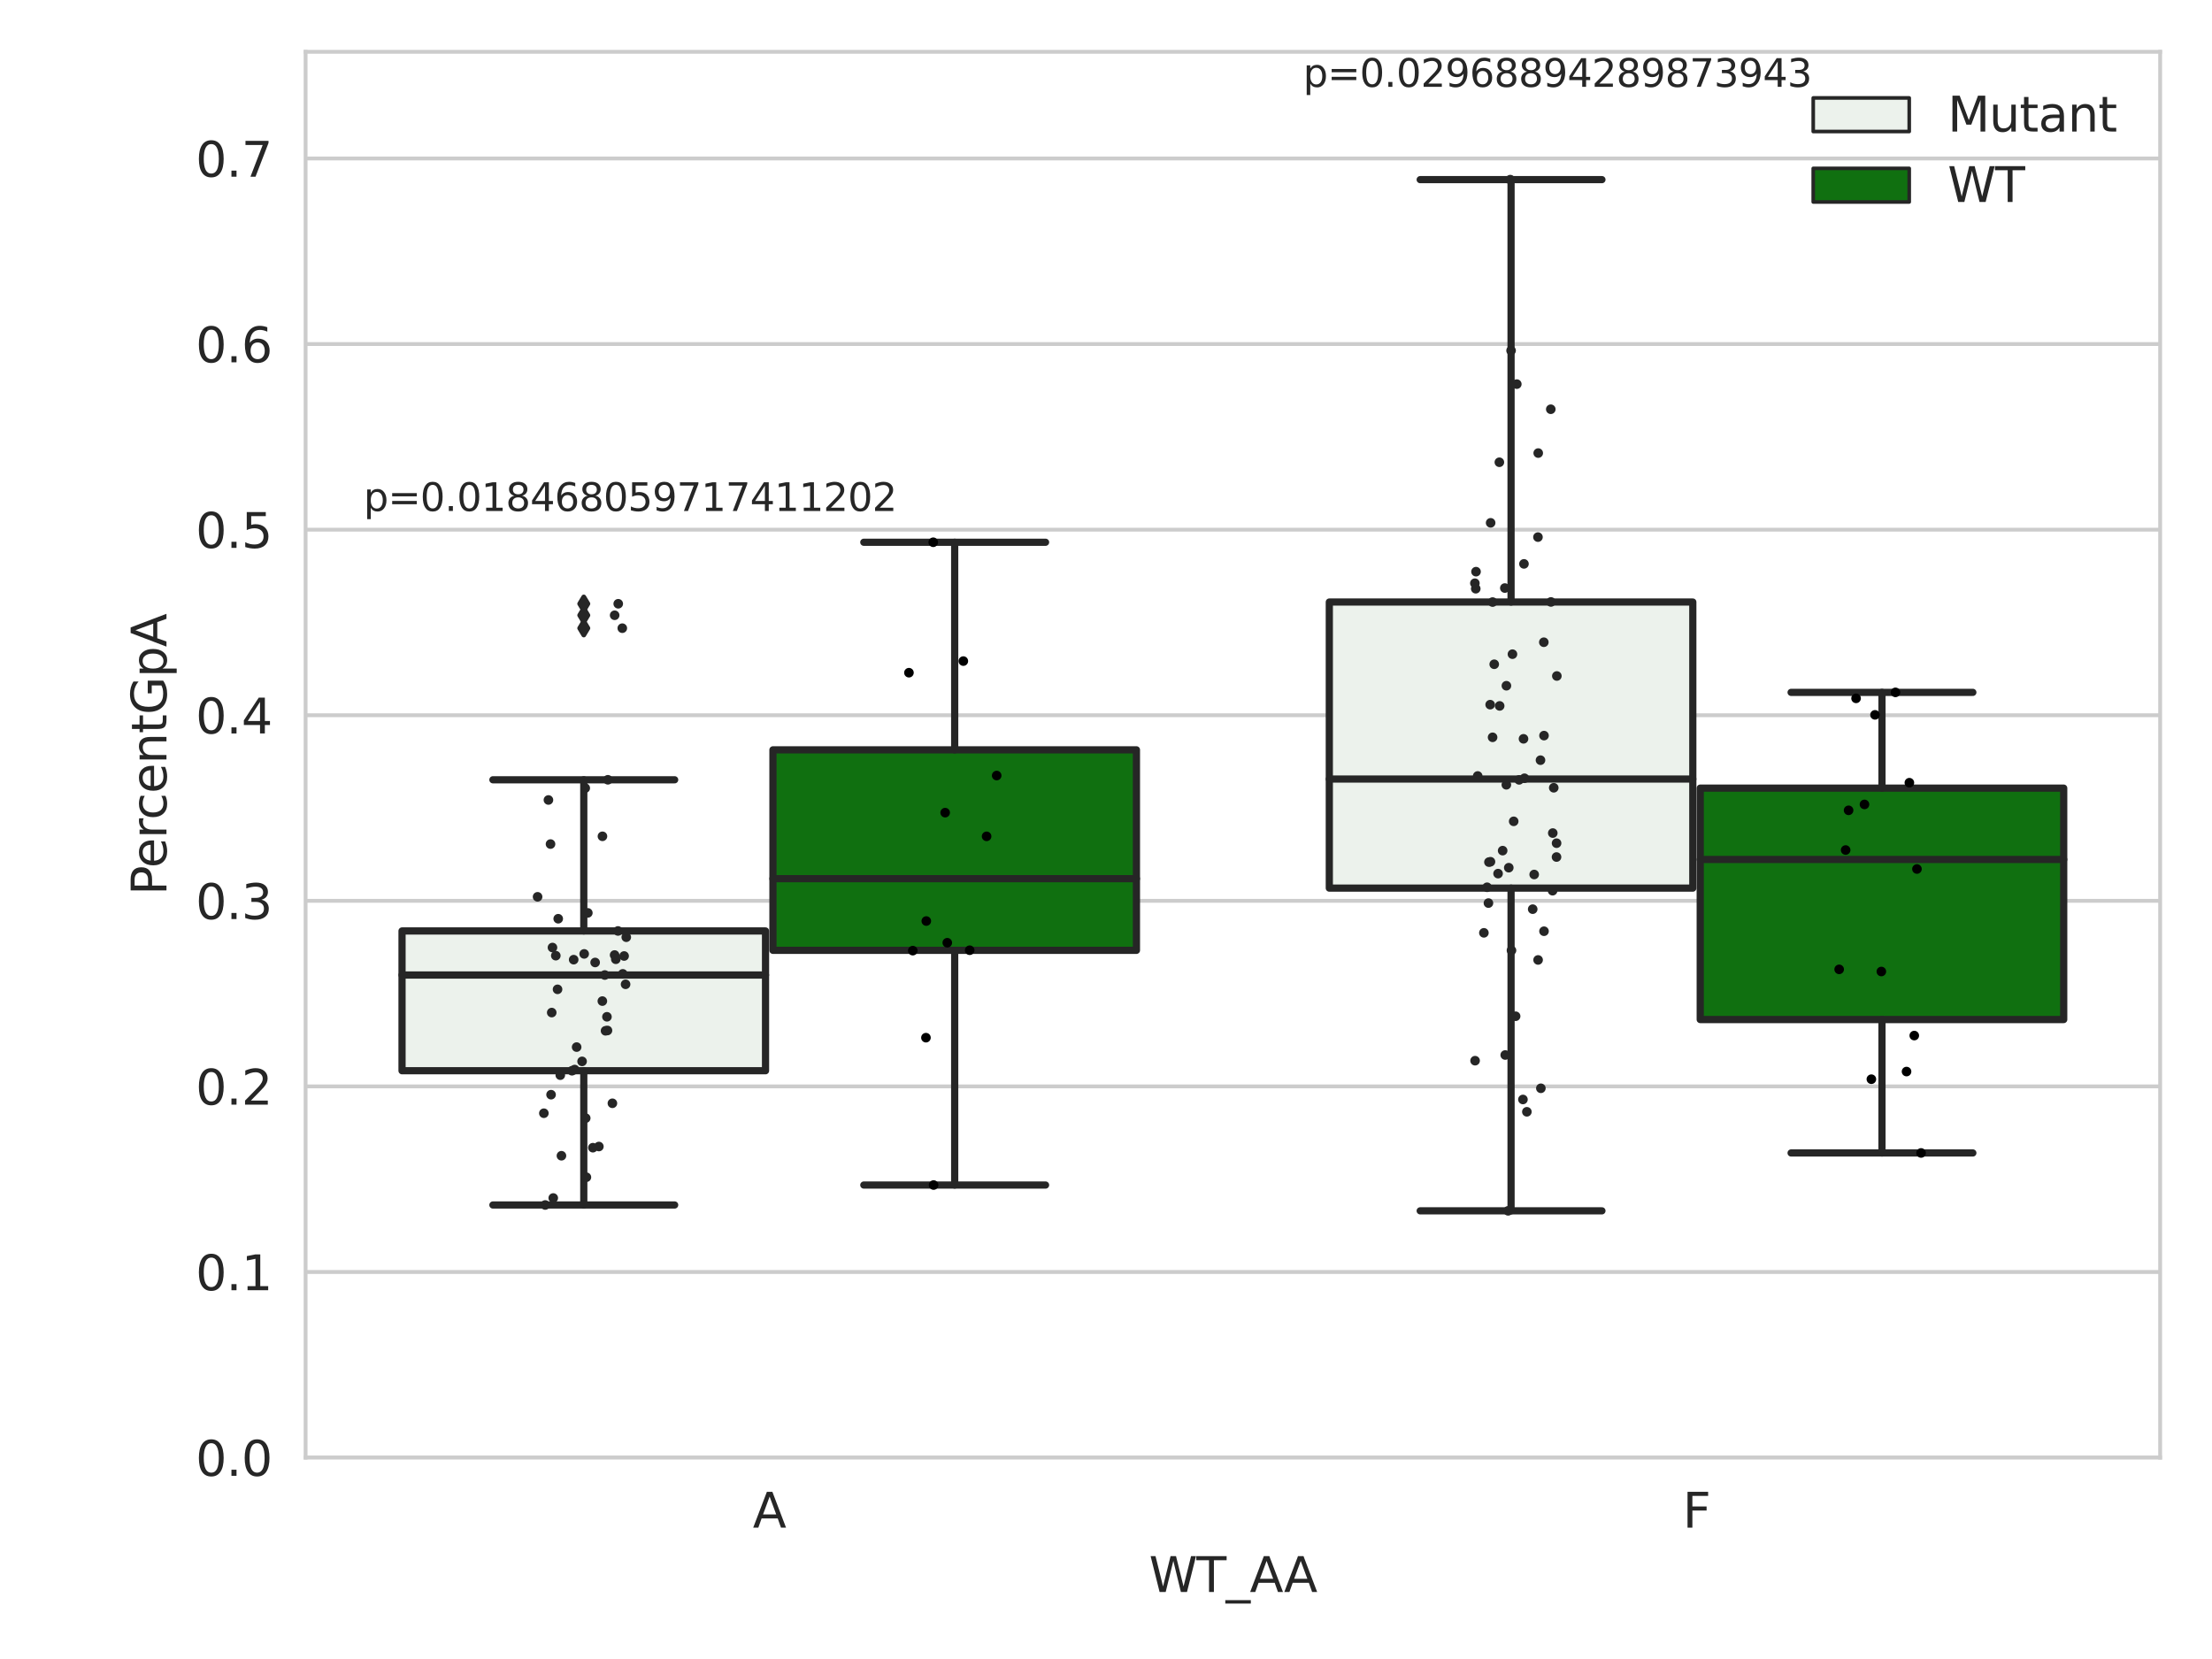 <?xml version="1.0" encoding="utf-8" standalone="no"?>
<!DOCTYPE svg PUBLIC "-//W3C//DTD SVG 1.1//EN"
  "http://www.w3.org/Graphics/SVG/1.1/DTD/svg11.dtd">
<svg xmlns:xlink="http://www.w3.org/1999/xlink" width="460.8pt" height="345.6pt" viewBox="0 0 460.8 345.6" xmlns="http://www.w3.org/2000/svg" version="1.1">
 <defs>
  <style type="text/css">*{stroke-linejoin: round; stroke-linecap: butt}</style>
 </defs>
 <g id="figure_1">
  <g id="patch_1">
   <path d="M 0 345.6 
L 460.8 345.6 
L 460.8 0 
L 0 0 
z
" style="fill: #ffffff"/>
  </g>
  <g id="axes_1">
   <g id="patch_2">
    <path d="M 63.661 303.64 
L 450 303.64 
L 450 10.8 
L 63.661 10.8 
z
" style="fill: #ffffff"/>
   </g>
   <g id="matplotlib.axis_1">
    <g id="xtick_1">
     <g id="text_1">
      <!-- A -->
      <g style="fill: #262626" transform="translate(156.826 318.238) scale(0.1 -0.1)">
       <defs>
        <path id="DejaVuSans-41" d="M 2188 4044 
L 1331 1722 
L 3047 1722 
L 2188 4044 
z
M 1831 4666 
L 2547 4666 
L 4325 0 
L 3669 0 
L 3244 1197 
L 1141 1197 
L 716 0 
L 50 0 
L 1831 4666 
z
" transform="scale(0.016)"/>
       </defs>
       <use xlink:href="#DejaVuSans-41"/>
      </g>
     </g>
    </g>
    <g id="xtick_2">
     <g id="text_2">
      <!-- F -->
      <g style="fill: #262626" transform="translate(350.54 318.238) scale(0.1 -0.1)">
       <defs>
        <path id="DejaVuSans-46" d="M 628 4666 
L 3309 4666 
L 3309 4134 
L 1259 4134 
L 1259 2759 
L 3109 2759 
L 3109 2228 
L 1259 2228 
L 1259 0 
L 628 0 
L 628 4666 
z
" transform="scale(0.016)"/>
       </defs>
       <use xlink:href="#DejaVuSans-46"/>
      </g>
     </g>
    </g>
    <g id="text_3">
     <!-- WT_AA -->
     <g style="fill: #262626" transform="translate(239.355 331.638) scale(0.1 -0.1)">
      <defs>
       <path id="DejaVuSans-57" d="M 213 4666 
L 850 4666 
L 1831 722 
L 2809 4666 
L 3519 4666 
L 4500 722 
L 5478 4666 
L 6119 4666 
L 4947 0 
L 4153 0 
L 3169 4050 
L 2175 0 
L 1381 0 
L 213 4666 
z
" transform="scale(0.016)"/>
       <path id="DejaVuSans-54" d="M -19 4666 
L 3928 4666 
L 3928 4134 
L 2272 4134 
L 2272 0 
L 1638 0 
L 1638 4134 
L -19 4134 
L -19 4666 
z
" transform="scale(0.016)"/>
       <path id="DejaVuSans-5f" d="M 3263 -1063 
L 3263 -1509 
L -63 -1509 
L -63 -1063 
L 3263 -1063 
z
" transform="scale(0.016)"/>
      </defs>
      <use xlink:href="#DejaVuSans-57"/>
      <use xlink:href="#DejaVuSans-54" x="98.877"/>
      <use xlink:href="#DejaVuSans-5f" x="159.961"/>
      <use xlink:href="#DejaVuSans-41" x="209.961"/>
      <use xlink:href="#DejaVuSans-41" x="281.119"/>
     </g>
    </g>
   </g>
   <g id="matplotlib.axis_2">
    <g id="ytick_1">
     <g id="line2d_1">
      <path d="M 63.661 303.64 
L 450 303.64 
" clip-path="url(#p5e7610535e)" style="fill: none; stroke: #cccccc; stroke-width: 0.8; stroke-linecap: round"/>
     </g>
     <g id="text_4">
      <!-- 0.0 -->
      <g style="fill: #262626" transform="translate(40.758 307.439) scale(0.1 -0.1)">
       <defs>
        <path id="DejaVuSans-30" d="M 2034 4250 
Q 1547 4250 1301 3770 
Q 1056 3291 1056 2328 
Q 1056 1369 1301 889 
Q 1547 409 2034 409 
Q 2525 409 2770 889 
Q 3016 1369 3016 2328 
Q 3016 3291 2770 3770 
Q 2525 4250 2034 4250 
z
M 2034 4750 
Q 2819 4750 3233 4129 
Q 3647 3509 3647 2328 
Q 3647 1150 3233 529 
Q 2819 -91 2034 -91 
Q 1250 -91 836 529 
Q 422 1150 422 2328 
Q 422 3509 836 4129 
Q 1250 4750 2034 4750 
z
" transform="scale(0.016)"/>
        <path id="DejaVuSans-2e" d="M 684 794 
L 1344 794 
L 1344 0 
L 684 0 
L 684 794 
z
" transform="scale(0.016)"/>
       </defs>
       <use xlink:href="#DejaVuSans-30"/>
       <use xlink:href="#DejaVuSans-2e" x="63.623"/>
       <use xlink:href="#DejaVuSans-30" x="95.41"/>
      </g>
     </g>
    </g>
    <g id="ytick_2">
     <g id="line2d_2">
      <path d="M 63.661 264.979 
L 450 264.979 
" clip-path="url(#p5e7610535e)" style="fill: none; stroke: #cccccc; stroke-width: 0.8; stroke-linecap: round"/>
     </g>
     <g id="text_5">
      <!-- 0.1 -->
      <g style="fill: #262626" transform="translate(40.758 268.778) scale(0.1 -0.1)">
       <defs>
        <path id="DejaVuSans-31" d="M 794 531 
L 1825 531 
L 1825 4091 
L 703 3866 
L 703 4441 
L 1819 4666 
L 2450 4666 
L 2450 531 
L 3481 531 
L 3481 0 
L 794 0 
L 794 531 
z
" transform="scale(0.016)"/>
       </defs>
       <use xlink:href="#DejaVuSans-30"/>
       <use xlink:href="#DejaVuSans-2e" x="63.623"/>
       <use xlink:href="#DejaVuSans-31" x="95.41"/>
      </g>
     </g>
    </g>
    <g id="ytick_3">
     <g id="line2d_3">
      <path d="M 63.661 226.318 
L 450 226.318 
" clip-path="url(#p5e7610535e)" style="fill: none; stroke: #cccccc; stroke-width: 0.8; stroke-linecap: round"/>
     </g>
     <g id="text_6">
      <!-- 0.2 -->
      <g style="fill: #262626" transform="translate(40.758 230.117) scale(0.1 -0.1)">
       <defs>
        <path id="DejaVuSans-32" d="M 1228 531 
L 3431 531 
L 3431 0 
L 469 0 
L 469 531 
Q 828 903 1448 1529 
Q 2069 2156 2228 2338 
Q 2531 2678 2651 2914 
Q 2772 3150 2772 3378 
Q 2772 3750 2511 3984 
Q 2250 4219 1831 4219 
Q 1534 4219 1204 4116 
Q 875 4013 500 3803 
L 500 4441 
Q 881 4594 1212 4672 
Q 1544 4750 1819 4750 
Q 2544 4750 2975 4387 
Q 3406 4025 3406 3419 
Q 3406 3131 3298 2873 
Q 3191 2616 2906 2266 
Q 2828 2175 2409 1742 
Q 1991 1309 1228 531 
z
" transform="scale(0.016)"/>
       </defs>
       <use xlink:href="#DejaVuSans-30"/>
       <use xlink:href="#DejaVuSans-2e" x="63.623"/>
       <use xlink:href="#DejaVuSans-32" x="95.41"/>
      </g>
     </g>
    </g>
    <g id="ytick_4">
     <g id="line2d_4">
      <path d="M 63.661 187.657 
L 450 187.657 
" clip-path="url(#p5e7610535e)" style="fill: none; stroke: #cccccc; stroke-width: 0.8; stroke-linecap: round"/>
     </g>
     <g id="text_7">
      <!-- 0.3 -->
      <g style="fill: #262626" transform="translate(40.758 191.456) scale(0.1 -0.1)">
       <defs>
        <path id="DejaVuSans-33" d="M 2597 2516 
Q 3050 2419 3304 2112 
Q 3559 1806 3559 1356 
Q 3559 666 3084 287 
Q 2609 -91 1734 -91 
Q 1441 -91 1130 -33 
Q 819 25 488 141 
L 488 750 
Q 750 597 1062 519 
Q 1375 441 1716 441 
Q 2309 441 2620 675 
Q 2931 909 2931 1356 
Q 2931 1769 2642 2001 
Q 2353 2234 1838 2234 
L 1294 2234 
L 1294 2753 
L 1863 2753 
Q 2328 2753 2575 2939 
Q 2822 3125 2822 3475 
Q 2822 3834 2567 4026 
Q 2313 4219 1838 4219 
Q 1578 4219 1281 4162 
Q 984 4106 628 3988 
L 628 4550 
Q 988 4650 1302 4700 
Q 1616 4750 1894 4750 
Q 2613 4750 3031 4423 
Q 3450 4097 3450 3541 
Q 3450 3153 3228 2886 
Q 3006 2619 2597 2516 
z
" transform="scale(0.016)"/>
       </defs>
       <use xlink:href="#DejaVuSans-30"/>
       <use xlink:href="#DejaVuSans-2e" x="63.623"/>
       <use xlink:href="#DejaVuSans-33" x="95.41"/>
      </g>
     </g>
    </g>
    <g id="ytick_5">
     <g id="line2d_5">
      <path d="M 63.661 148.996 
L 450 148.996 
" clip-path="url(#p5e7610535e)" style="fill: none; stroke: #cccccc; stroke-width: 0.8; stroke-linecap: round"/>
     </g>
     <g id="text_8">
      <!-- 0.4 -->
      <g style="fill: #262626" transform="translate(40.758 152.795) scale(0.1 -0.1)">
       <defs>
        <path id="DejaVuSans-34" d="M 2419 4116 
L 825 1625 
L 2419 1625 
L 2419 4116 
z
M 2253 4666 
L 3047 4666 
L 3047 1625 
L 3713 1625 
L 3713 1100 
L 3047 1100 
L 3047 0 
L 2419 0 
L 2419 1100 
L 313 1100 
L 313 1709 
L 2253 4666 
z
" transform="scale(0.016)"/>
       </defs>
       <use xlink:href="#DejaVuSans-30"/>
       <use xlink:href="#DejaVuSans-2e" x="63.623"/>
       <use xlink:href="#DejaVuSans-34" x="95.41"/>
      </g>
     </g>
    </g>
    <g id="ytick_6">
     <g id="line2d_6">
      <path d="M 63.661 110.335 
L 450 110.335 
" clip-path="url(#p5e7610535e)" style="fill: none; stroke: #cccccc; stroke-width: 0.8; stroke-linecap: round"/>
     </g>
     <g id="text_9">
      <!-- 0.5 -->
      <g style="fill: #262626" transform="translate(40.758 114.134) scale(0.1 -0.1)">
       <defs>
        <path id="DejaVuSans-35" d="M 691 4666 
L 3169 4666 
L 3169 4134 
L 1269 4134 
L 1269 2991 
Q 1406 3038 1543 3061 
Q 1681 3084 1819 3084 
Q 2600 3084 3056 2656 
Q 3513 2228 3513 1497 
Q 3513 744 3044 326 
Q 2575 -91 1722 -91 
Q 1428 -91 1123 -41 
Q 819 9 494 109 
L 494 744 
Q 775 591 1075 516 
Q 1375 441 1709 441 
Q 2250 441 2565 725 
Q 2881 1009 2881 1497 
Q 2881 1984 2565 2268 
Q 2250 2553 1709 2553 
Q 1456 2553 1204 2497 
Q 953 2441 691 2322 
L 691 4666 
z
" transform="scale(0.016)"/>
       </defs>
       <use xlink:href="#DejaVuSans-30"/>
       <use xlink:href="#DejaVuSans-2e" x="63.623"/>
       <use xlink:href="#DejaVuSans-35" x="95.41"/>
      </g>
     </g>
    </g>
    <g id="ytick_7">
     <g id="line2d_7">
      <path d="M 63.661 71.674 
L 450 71.674 
" clip-path="url(#p5e7610535e)" style="fill: none; stroke: #cccccc; stroke-width: 0.8; stroke-linecap: round"/>
     </g>
     <g id="text_10">
      <!-- 0.6 -->
      <g style="fill: #262626" transform="translate(40.758 75.474) scale(0.1 -0.1)">
       <defs>
        <path id="DejaVuSans-36" d="M 2113 2584 
Q 1688 2584 1439 2293 
Q 1191 2003 1191 1497 
Q 1191 994 1439 701 
Q 1688 409 2113 409 
Q 2538 409 2786 701 
Q 3034 994 3034 1497 
Q 3034 2003 2786 2293 
Q 2538 2584 2113 2584 
z
M 3366 4563 
L 3366 3988 
Q 3128 4100 2886 4159 
Q 2644 4219 2406 4219 
Q 1781 4219 1451 3797 
Q 1122 3375 1075 2522 
Q 1259 2794 1537 2939 
Q 1816 3084 2150 3084 
Q 2853 3084 3261 2657 
Q 3669 2231 3669 1497 
Q 3669 778 3244 343 
Q 2819 -91 2113 -91 
Q 1303 -91 875 529 
Q 447 1150 447 2328 
Q 447 3434 972 4092 
Q 1497 4750 2381 4750 
Q 2619 4750 2861 4703 
Q 3103 4656 3366 4563 
z
" transform="scale(0.016)"/>
       </defs>
       <use xlink:href="#DejaVuSans-30"/>
       <use xlink:href="#DejaVuSans-2e" x="63.623"/>
       <use xlink:href="#DejaVuSans-36" x="95.41"/>
      </g>
     </g>
    </g>
    <g id="ytick_8">
     <g id="line2d_8">
      <path d="M 63.661 33.013 
L 450 33.013 
" clip-path="url(#p5e7610535e)" style="fill: none; stroke: #cccccc; stroke-width: 0.8; stroke-linecap: round"/>
     </g>
     <g id="text_11">
      <!-- 0.7 -->
      <g style="fill: #262626" transform="translate(40.758 36.813) scale(0.1 -0.1)">
       <defs>
        <path id="DejaVuSans-37" d="M 525 4666 
L 3525 4666 
L 3525 4397 
L 1831 0 
L 1172 0 
L 2766 4134 
L 525 4134 
L 525 4666 
z
" transform="scale(0.016)"/>
       </defs>
       <use xlink:href="#DejaVuSans-30"/>
       <use xlink:href="#DejaVuSans-2e" x="63.623"/>
       <use xlink:href="#DejaVuSans-37" x="95.41"/>
      </g>
     </g>
    </g>
    <g id="text_12">
     <!-- PercentGpA -->
     <g style="fill: #262626" transform="translate(34.678 186.497) rotate(-90) scale(0.1 -0.1)">
      <defs>
       <path id="DejaVuSans-50" d="M 1259 4147 
L 1259 2394 
L 2053 2394 
Q 2494 2394 2734 2622 
Q 2975 2850 2975 3272 
Q 2975 3691 2734 3919 
Q 2494 4147 2053 4147 
L 1259 4147 
z
M 628 4666 
L 2053 4666 
Q 2838 4666 3239 4311 
Q 3641 3956 3641 3272 
Q 3641 2581 3239 2228 
Q 2838 1875 2053 1875 
L 1259 1875 
L 1259 0 
L 628 0 
L 628 4666 
z
" transform="scale(0.016)"/>
       <path id="DejaVuSans-65" d="M 3597 1894 
L 3597 1613 
L 953 1613 
Q 991 1019 1311 708 
Q 1631 397 2203 397 
Q 2534 397 2845 478 
Q 3156 559 3463 722 
L 3463 178 
Q 3153 47 2828 -22 
Q 2503 -91 2169 -91 
Q 1331 -91 842 396 
Q 353 884 353 1716 
Q 353 2575 817 3079 
Q 1281 3584 2069 3584 
Q 2775 3584 3186 3129 
Q 3597 2675 3597 1894 
z
M 3022 2063 
Q 3016 2534 2758 2815 
Q 2500 3097 2075 3097 
Q 1594 3097 1305 2825 
Q 1016 2553 972 2059 
L 3022 2063 
z
" transform="scale(0.016)"/>
       <path id="DejaVuSans-72" d="M 2631 2963 
Q 2534 3019 2420 3045 
Q 2306 3072 2169 3072 
Q 1681 3072 1420 2755 
Q 1159 2438 1159 1844 
L 1159 0 
L 581 0 
L 581 3500 
L 1159 3500 
L 1159 2956 
Q 1341 3275 1631 3429 
Q 1922 3584 2338 3584 
Q 2397 3584 2469 3576 
Q 2541 3569 2628 3553 
L 2631 2963 
z
" transform="scale(0.016)"/>
       <path id="DejaVuSans-63" d="M 3122 3366 
L 3122 2828 
Q 2878 2963 2633 3030 
Q 2388 3097 2138 3097 
Q 1578 3097 1268 2742 
Q 959 2388 959 1747 
Q 959 1106 1268 751 
Q 1578 397 2138 397 
Q 2388 397 2633 464 
Q 2878 531 3122 666 
L 3122 134 
Q 2881 22 2623 -34 
Q 2366 -91 2075 -91 
Q 1284 -91 818 406 
Q 353 903 353 1747 
Q 353 2603 823 3093 
Q 1294 3584 2113 3584 
Q 2378 3584 2631 3529 
Q 2884 3475 3122 3366 
z
" transform="scale(0.016)"/>
       <path id="DejaVuSans-6e" d="M 3513 2113 
L 3513 0 
L 2938 0 
L 2938 2094 
Q 2938 2591 2744 2837 
Q 2550 3084 2163 3084 
Q 1697 3084 1428 2787 
Q 1159 2491 1159 1978 
L 1159 0 
L 581 0 
L 581 3500 
L 1159 3500 
L 1159 2956 
Q 1366 3272 1645 3428 
Q 1925 3584 2291 3584 
Q 2894 3584 3203 3211 
Q 3513 2838 3513 2113 
z
" transform="scale(0.016)"/>
       <path id="DejaVuSans-74" d="M 1172 4494 
L 1172 3500 
L 2356 3500 
L 2356 3053 
L 1172 3053 
L 1172 1153 
Q 1172 725 1289 603 
Q 1406 481 1766 481 
L 2356 481 
L 2356 0 
L 1766 0 
Q 1100 0 847 248 
Q 594 497 594 1153 
L 594 3053 
L 172 3053 
L 172 3500 
L 594 3500 
L 594 4494 
L 1172 4494 
z
" transform="scale(0.016)"/>
       <path id="DejaVuSans-47" d="M 3809 666 
L 3809 1919 
L 2778 1919 
L 2778 2438 
L 4434 2438 
L 4434 434 
Q 4069 175 3628 42 
Q 3188 -91 2688 -91 
Q 1594 -91 976 548 
Q 359 1188 359 2328 
Q 359 3472 976 4111 
Q 1594 4750 2688 4750 
Q 3144 4750 3555 4637 
Q 3966 4525 4313 4306 
L 4313 3634 
Q 3963 3931 3569 4081 
Q 3175 4231 2741 4231 
Q 1884 4231 1454 3753 
Q 1025 3275 1025 2328 
Q 1025 1384 1454 906 
Q 1884 428 2741 428 
Q 3075 428 3337 486 
Q 3600 544 3809 666 
z
" transform="scale(0.016)"/>
       <path id="DejaVuSans-70" d="M 1159 525 
L 1159 -1331 
L 581 -1331 
L 581 3500 
L 1159 3500 
L 1159 2969 
Q 1341 3281 1617 3432 
Q 1894 3584 2278 3584 
Q 2916 3584 3314 3078 
Q 3713 2572 3713 1747 
Q 3713 922 3314 415 
Q 2916 -91 2278 -91 
Q 1894 -91 1617 61 
Q 1341 213 1159 525 
z
M 3116 1747 
Q 3116 2381 2855 2742 
Q 2594 3103 2138 3103 
Q 1681 3103 1420 2742 
Q 1159 2381 1159 1747 
Q 1159 1113 1420 752 
Q 1681 391 2138 391 
Q 2594 391 2855 752 
Q 3116 1113 3116 1747 
z
" transform="scale(0.016)"/>
      </defs>
      <use xlink:href="#DejaVuSans-50"/>
      <use xlink:href="#DejaVuSans-65" x="56.678"/>
      <use xlink:href="#DejaVuSans-72" x="118.201"/>
      <use xlink:href="#DejaVuSans-63" x="157.064"/>
      <use xlink:href="#DejaVuSans-65" x="212.045"/>
      <use xlink:href="#DejaVuSans-6e" x="273.568"/>
      <use xlink:href="#DejaVuSans-74" x="336.947"/>
      <use xlink:href="#DejaVuSans-47" x="376.156"/>
      <use xlink:href="#DejaVuSans-70" x="453.646"/>
      <use xlink:href="#DejaVuSans-41" x="517.123"/>
     </g>
    </g>
   </g>
   <g id="patch_3">
    <path d="M 83.751 223.056 
L 159.473 223.056 
L 159.473 193.935 
L 83.751 193.935 
L 83.751 223.056 
z
" clip-path="url(#p5e7610535e)" style="fill: #ecf2ec; stroke: #262626; stroke-width: 1.5; stroke-linejoin: miter"/>
   </g>
   <g id="patch_4">
    <path d="M 161.019 197.971 
L 236.741 197.971 
L 236.741 156.204 
L 161.019 156.204 
L 161.019 197.971 
z
" clip-path="url(#p5e7610535e)" style="fill: #107010; stroke: #262626; stroke-width: 1.5; stroke-linejoin: miter"/>
   </g>
   <g id="patch_5">
    <path d="M 276.92 185.011 
L 352.643 185.011 
L 352.643 125.416 
L 276.92 125.416 
L 276.92 185.011 
z
" clip-path="url(#p5e7610535e)" style="fill: #ecf2ec; stroke: #262626; stroke-width: 1.5; stroke-linejoin: miter"/>
   </g>
   <g id="patch_6">
    <path d="M 354.188 212.392 
L 429.91 212.392 
L 429.91 164.182 
L 354.188 164.182 
L 354.188 212.392 
z
" clip-path="url(#p5e7610535e)" style="fill: #107010; stroke: #262626; stroke-width: 1.5; stroke-linejoin: miter"/>
   </g>
   <g id="patch_7">
    <path d="M 160.246 303.64 
L 160.246 303.64 
L 160.246 303.64 
L 160.246 303.64 
z
" clip-path="url(#p5e7610535e)" style="fill: #ecf2ec; stroke: #262626; stroke-width: 0.75; stroke-linejoin: miter"/>
   </g>
   <g id="patch_8">
    <path d="M 160.246 303.64 
L 160.246 303.64 
L 160.246 303.64 
L 160.246 303.64 
z
" clip-path="url(#p5e7610535e)" style="fill: #107010; stroke: #262626; stroke-width: 0.75; stroke-linejoin: miter"/>
   </g>
   <g id="PathCollection_1"/>
   <g id="PathCollection_2"/>
   <g id="line2d_9">
    <path d="M 121.612 223.056 
L 121.612 251.021 
" clip-path="url(#p5e7610535e)" style="fill: none; stroke: #262626; stroke-width: 1.5; stroke-linecap: round"/>
   </g>
   <g id="line2d_10">
    <path d="M 121.612 193.935 
L 121.612 162.443 
" clip-path="url(#p5e7610535e)" style="fill: none; stroke: #262626; stroke-width: 1.5; stroke-linecap: round"/>
   </g>
   <g id="line2d_11">
    <path d="M 102.681 251.021 
L 140.543 251.021 
" clip-path="url(#p5e7610535e)" style="fill: none; stroke: #262626; stroke-width: 1.5; stroke-linecap: round"/>
   </g>
   <g id="line2d_12">
    <path d="M 102.681 162.443 
L 140.543 162.443 
" clip-path="url(#p5e7610535e)" style="fill: none; stroke: #262626; stroke-width: 1.5; stroke-linecap: round"/>
   </g>
   <g id="line2d_13">
    <defs>
     <path id="me0061c8f7f" d="M -0 1.414 
L 0.849 0 
L 0 -1.414 
L -0.849 -0 
z
" style="stroke: #262626; stroke-linejoin: miter"/>
    </defs>
    <g clip-path="url(#p5e7610535e)">
     <use xlink:href="#me0061c8f7f" x="121.612" y="128.169" style="fill: #262626; stroke: #262626; stroke-linejoin: miter"/>
     <use xlink:href="#me0061c8f7f" x="121.612" y="130.863" style="fill: #262626; stroke: #262626; stroke-linejoin: miter"/>
     <use xlink:href="#me0061c8f7f" x="121.612" y="125.775" style="fill: #262626; stroke: #262626; stroke-linejoin: miter"/>
    </g>
   </g>
   <g id="line2d_14">
    <path d="M 198.88 197.971 
L 198.88 246.865 
" clip-path="url(#p5e7610535e)" style="fill: none; stroke: #262626; stroke-width: 1.5; stroke-linecap: round"/>
   </g>
   <g id="line2d_15">
    <path d="M 198.88 156.204 
L 198.88 112.962 
" clip-path="url(#p5e7610535e)" style="fill: none; stroke: #262626; stroke-width: 1.5; stroke-linecap: round"/>
   </g>
   <g id="line2d_16">
    <path d="M 179.949 246.865 
L 217.81 246.865 
" clip-path="url(#p5e7610535e)" style="fill: none; stroke: #262626; stroke-width: 1.5; stroke-linecap: round"/>
   </g>
   <g id="line2d_17">
    <path d="M 179.949 112.962 
L 217.81 112.962 
" clip-path="url(#p5e7610535e)" style="fill: none; stroke: #262626; stroke-width: 1.5; stroke-linecap: round"/>
   </g>
   <g id="line2d_18"/>
   <g id="line2d_19">
    <path d="M 314.781 185.011 
L 314.781 252.238 
" clip-path="url(#p5e7610535e)" style="fill: none; stroke: #262626; stroke-width: 1.5; stroke-linecap: round"/>
   </g>
   <g id="line2d_20">
    <path d="M 314.781 125.416 
L 314.781 37.422 
" clip-path="url(#p5e7610535e)" style="fill: none; stroke: #262626; stroke-width: 1.5; stroke-linecap: round"/>
   </g>
   <g id="line2d_21">
    <path d="M 295.851 252.238 
L 333.712 252.238 
" clip-path="url(#p5e7610535e)" style="fill: none; stroke: #262626; stroke-width: 1.5; stroke-linecap: round"/>
   </g>
   <g id="line2d_22">
    <path d="M 295.851 37.422 
L 333.712 37.422 
" clip-path="url(#p5e7610535e)" style="fill: none; stroke: #262626; stroke-width: 1.5; stroke-linecap: round"/>
   </g>
   <g id="line2d_23"/>
   <g id="line2d_24">
    <path d="M 392.049 212.392 
L 392.049 240.182 
" clip-path="url(#p5e7610535e)" style="fill: none; stroke: #262626; stroke-width: 1.5; stroke-linecap: round"/>
   </g>
   <g id="line2d_25">
    <path d="M 392.049 164.182 
L 392.049 144.234 
" clip-path="url(#p5e7610535e)" style="fill: none; stroke: #262626; stroke-width: 1.5; stroke-linecap: round"/>
   </g>
   <g id="line2d_26">
    <path d="M 373.119 240.182 
L 410.98 240.182 
" clip-path="url(#p5e7610535e)" style="fill: none; stroke: #262626; stroke-width: 1.5; stroke-linecap: round"/>
   </g>
   <g id="line2d_27">
    <path d="M 373.119 144.234 
L 410.98 144.234 
" clip-path="url(#p5e7610535e)" style="fill: none; stroke: #262626; stroke-width: 1.5; stroke-linecap: round"/>
   </g>
   <g id="line2d_28"/>
   <g id="line2d_29">
    <path d="M 83.751 203.114 
L 159.473 203.114 
" clip-path="url(#p5e7610535e)" style="fill: none; stroke: #262626; stroke-width: 1.5; stroke-linecap: round"/>
   </g>
   <g id="line2d_30">
    <path d="M 161.019 183.047 
L 236.741 183.047 
" clip-path="url(#p5e7610535e)" style="fill: none; stroke: #262626; stroke-width: 1.5; stroke-linecap: round"/>
   </g>
   <g id="line2d_31">
    <path d="M 276.92 162.293 
L 352.643 162.293 
" clip-path="url(#p5e7610535e)" style="fill: none; stroke: #262626; stroke-width: 1.5; stroke-linecap: round"/>
   </g>
   <g id="line2d_32">
    <path d="M 354.188 179.053 
L 429.91 179.053 
" clip-path="url(#p5e7610535e)" style="fill: none; stroke: #262626; stroke-width: 1.5; stroke-linecap: round"/>
   </g>
   <g id="patch_9">
    <path d="M 63.661 303.64 
L 63.661 10.8 
" style="fill: none; stroke: #cccccc; stroke-width: 0.8; stroke-linejoin: miter; stroke-linecap: square"/>
   </g>
   <g id="patch_10">
    <path d="M 450 303.64 
L 450 10.8 
" style="fill: none; stroke: #cccccc; stroke-width: 0.8; stroke-linejoin: miter; stroke-linecap: square"/>
   </g>
   <g id="patch_11">
    <path d="M 63.661 303.64 
L 450 303.64 
" style="fill: none; stroke: #cccccc; stroke-width: 0.8; stroke-linejoin: miter; stroke-linecap: square"/>
   </g>
   <g id="patch_12">
    <path d="M 63.661 10.8 
L 450 10.8 
" style="fill: none; stroke: #cccccc; stroke-width: 0.8; stroke-linejoin: miter; stroke-linecap: square"/>
   </g>
   <g id="PathCollection_3">
    <defs>
     <path id="C0_0_d5ce448f28" d="M 0 1 
C 0.265 1 0.52 0.895 0.707 0.707 
C 0.895 0.52 1 0.265 1 -0 
C 1 -0.265 0.895 -0.52 0.707 -0.707 
C 0.52 -0.895 0.265 -1 0 -1 
C -0.265 -1 -0.52 -0.895 -0.707 -0.707 
C -0.895 -0.52 -1 -0.265 -1 0 
C -1 0.265 -0.895 0.52 -0.707 0.707 
C -0.52 0.895 -0.265 1 0 1 
z
"/>
    </defs>
    <g clip-path="url(#p5e7610535e)">
     <use xlink:href="#C0_0_d5ce448f28" x="128.033" y="198.949" style="fill: #262626"/>
    </g>
    <g clip-path="url(#p5e7610535e)">
     <use xlink:href="#C0_0_d5ce448f28" x="119.716" y="222.809" style="fill: #262626"/>
    </g>
    <g clip-path="url(#p5e7610535e)">
     <use xlink:href="#C0_0_d5ce448f28" x="121.696" y="198.715" style="fill: #262626"/>
    </g>
    <g clip-path="url(#p5e7610535e)">
     <use xlink:href="#C0_0_d5ce448f28" x="116.146" y="206.095" style="fill: #262626"/>
    </g>
    <g clip-path="url(#p5e7610535e)">
     <use xlink:href="#C0_0_d5ce448f28" x="128.043" y="128.169" style="fill: #262626"/>
    </g>
    <g clip-path="url(#p5e7610535e)">
     <use xlink:href="#C0_0_d5ce448f28" x="126.549" y="214.67" style="fill: #262626"/>
    </g>
    <g clip-path="url(#p5e7610535e)">
     <use xlink:href="#C0_0_d5ce448f28" x="123.979" y="200.502" style="fill: #262626"/>
    </g>
    <g clip-path="url(#p5e7610535e)">
     <use xlink:href="#C0_0_d5ce448f28" x="115.784" y="199.083" style="fill: #262626"/>
    </g>
    <g clip-path="url(#p5e7610535e)">
     <use xlink:href="#C0_0_d5ce448f28" x="127.575" y="229.835" style="fill: #262626"/>
    </g>
    <g clip-path="url(#p5e7610535e)">
     <use xlink:href="#C0_0_d5ce448f28" x="116.958" y="240.763" style="fill: #262626"/>
    </g>
    <g clip-path="url(#p5e7610535e)">
     <use xlink:href="#C0_0_d5ce448f28" x="124.756" y="238.84" style="fill: #262626"/>
    </g>
    <g clip-path="url(#p5e7610535e)">
     <use xlink:href="#C0_0_d5ce448f28" x="114.249" y="166.651" style="fill: #262626"/>
    </g>
    <g clip-path="url(#p5e7610535e)">
     <use xlink:href="#C0_0_d5ce448f28" x="128.74" y="193.935" style="fill: #262626"/>
    </g>
    <g clip-path="url(#p5e7610535e)">
     <use xlink:href="#C0_0_d5ce448f28" x="121.259" y="221.103" style="fill: #262626"/>
    </g>
    <g clip-path="url(#p5e7610535e)">
     <use xlink:href="#C0_0_d5ce448f28" x="123.509" y="239.085" style="fill: #262626"/>
    </g>
    <g clip-path="url(#p5e7610535e)">
     <use xlink:href="#C0_0_d5ce448f28" x="126.144" y="214.735" style="fill: #262626"/>
    </g>
    <g clip-path="url(#p5e7610535e)">
     <use xlink:href="#C0_0_d5ce448f28" x="129.74" y="202.873" style="fill: #262626"/>
    </g>
    <g clip-path="url(#p5e7610535e)">
     <use xlink:href="#C0_0_d5ce448f28" x="128.286" y="199.83" style="fill: #262626"/>
    </g>
    <g clip-path="url(#p5e7610535e)">
     <use xlink:href="#C0_0_d5ce448f28" x="116.287" y="191.39" style="fill: #262626"/>
    </g>
    <g clip-path="url(#p5e7610535e)">
     <use xlink:href="#C0_0_d5ce448f28" x="122.457" y="190.173" style="fill: #262626"/>
    </g>
    <g clip-path="url(#p5e7610535e)">
     <use xlink:href="#C0_0_d5ce448f28" x="130.463" y="195.239" style="fill: #262626"/>
    </g>
    <g clip-path="url(#p5e7610535e)">
     <use xlink:href="#C0_0_d5ce448f28" x="129.636" y="130.863" style="fill: #262626"/>
    </g>
    <g clip-path="url(#p5e7610535e)">
     <use xlink:href="#C0_0_d5ce448f28" x="113.297" y="231.907" style="fill: #262626"/>
    </g>
    <g clip-path="url(#p5e7610535e)">
     <use xlink:href="#C0_0_d5ce448f28" x="122.158" y="245.236" style="fill: #262626"/>
    </g>
    <g clip-path="url(#p5e7610535e)">
     <use xlink:href="#C0_0_d5ce448f28" x="115.091" y="197.388" style="fill: #262626"/>
    </g>
    <g clip-path="url(#p5e7610535e)">
     <use xlink:href="#C0_0_d5ce448f28" x="111.989" y="186.823" style="fill: #262626"/>
    </g>
    <g clip-path="url(#p5e7610535e)">
     <use xlink:href="#C0_0_d5ce448f28" x="126.634" y="162.443" style="fill: #262626"/>
    </g>
    <g clip-path="url(#p5e7610535e)">
     <use xlink:href="#C0_0_d5ce448f28" x="113.581" y="251.021" style="fill: #262626"/>
    </g>
    <g clip-path="url(#p5e7610535e)">
     <use xlink:href="#C0_0_d5ce448f28" x="125.481" y="208.546" style="fill: #262626"/>
    </g>
    <g clip-path="url(#p5e7610535e)">
     <use xlink:href="#C0_0_d5ce448f28" x="116.72" y="223.976" style="fill: #262626"/>
    </g>
    <g clip-path="url(#p5e7610535e)">
     <use xlink:href="#C0_0_d5ce448f28" x="125.502" y="174.218" style="fill: #262626"/>
    </g>
    <g clip-path="url(#p5e7610535e)">
     <use xlink:href="#C0_0_d5ce448f28" x="125.989" y="203.114" style="fill: #262626"/>
    </g>
    <g clip-path="url(#p5e7610535e)">
     <use xlink:href="#C0_0_d5ce448f28" x="126.438" y="211.818" style="fill: #262626"/>
    </g>
    <g clip-path="url(#p5e7610535e)">
     <use xlink:href="#C0_0_d5ce448f28" x="114.796" y="228.043" style="fill: #262626"/>
    </g>
    <g clip-path="url(#p5e7610535e)">
     <use xlink:href="#C0_0_d5ce448f28" x="114.683" y="175.835" style="fill: #262626"/>
    </g>
    <g clip-path="url(#p5e7610535e)">
     <use xlink:href="#C0_0_d5ce448f28" x="120.125" y="218.128" style="fill: #262626"/>
    </g>
    <g clip-path="url(#p5e7610535e)">
     <use xlink:href="#C0_0_d5ce448f28" x="119.507" y="199.915" style="fill: #262626"/>
    </g>
    <g clip-path="url(#p5e7610535e)">
     <use xlink:href="#C0_0_d5ce448f28" x="115.253" y="249.566" style="fill: #262626"/>
    </g>
    <g clip-path="url(#p5e7610535e)">
     <use xlink:href="#C0_0_d5ce448f28" x="128.791" y="125.775" style="fill: #262626"/>
    </g>
    <g clip-path="url(#p5e7610535e)">
     <use xlink:href="#C0_0_d5ce448f28" x="130.32" y="205.047" style="fill: #262626"/>
    </g>
    <g clip-path="url(#p5e7610535e)">
     <use xlink:href="#C0_0_d5ce448f28" x="119.154" y="223.056" style="fill: #262626"/>
    </g>
    <g clip-path="url(#p5e7610535e)">
     <use xlink:href="#C0_0_d5ce448f28" x="114.934" y="210.937" style="fill: #262626"/>
    </g>
    <g clip-path="url(#p5e7610535e)">
     <use xlink:href="#C0_0_d5ce448f28" x="121.917" y="164.18" style="fill: #262626"/>
    </g>
    <g clip-path="url(#p5e7610535e)">
     <use xlink:href="#C0_0_d5ce448f28" x="130.014" y="199.153" style="fill: #262626"/>
    </g>
    <g clip-path="url(#p5e7610535e)">
     <use xlink:href="#C0_0_d5ce448f28" x="122.017" y="232.928" style="fill: #262626"/>
    </g>
   </g>
   <g id="PathCollection_4">
    <defs>
     <path id="C1_0_ca46198003" d="M 0 1 
C 0.265 1 0.52 0.895 0.707 0.707 
C 0.895 0.52 1 0.265 1 -0 
C 1 -0.265 0.895 -0.52 0.707 -0.707 
C 0.52 -0.895 0.265 -1 0 -1 
C -0.265 -1 -0.52 -0.895 -0.707 -0.707 
C -0.895 -0.52 -1 -0.265 -1 0 
C -1 0.265 -0.895 0.52 -0.707 0.707 
C -0.52 0.895 -0.265 1 0 1 
z
"/>
    </defs>
    <g clip-path="url(#p5e7610535e)">
     <use xlink:href="#C1_0_ca46198003" x="196.893" y="169.289"/>
    </g>
    <g clip-path="url(#p5e7610535e)">
     <use xlink:href="#C1_0_ca46198003" x="197.337" y="196.388"/>
    </g>
    <g clip-path="url(#p5e7610535e)">
     <use xlink:href="#C1_0_ca46198003" x="205.527" y="174.226"/>
    </g>
    <g clip-path="url(#p5e7610535e)">
     <use xlink:href="#C1_0_ca46198003" x="194.411" y="112.962"/>
    </g>
    <g clip-path="url(#p5e7610535e)">
     <use xlink:href="#C1_0_ca46198003" x="190.149" y="198.035"/>
    </g>
    <g clip-path="url(#p5e7610535e)">
     <use xlink:href="#C1_0_ca46198003" x="194.486" y="246.865"/>
    </g>
    <g clip-path="url(#p5e7610535e)">
     <use xlink:href="#C1_0_ca46198003" x="192.966" y="191.869"/>
    </g>
    <g clip-path="url(#p5e7610535e)">
     <use xlink:href="#C1_0_ca46198003" x="202.002" y="197.95"/>
    </g>
    <g clip-path="url(#p5e7610535e)">
     <use xlink:href="#C1_0_ca46198003" x="189.349" y="140.136"/>
    </g>
    <g clip-path="url(#p5e7610535e)">
     <use xlink:href="#C1_0_ca46198003" x="200.679" y="137.717"/>
    </g>
    <g clip-path="url(#p5e7610535e)">
     <use xlink:href="#C1_0_ca46198003" x="192.892" y="216.168"/>
    </g>
    <g clip-path="url(#p5e7610535e)">
     <use xlink:href="#C1_0_ca46198003" x="207.627" y="161.56"/>
    </g>
   </g>
   <g id="PathCollection_5">
    <defs>
     <path id="C2_0_b5e0e1c314" d="M 0 1 
C 0.265 1 0.52 0.895 0.707 0.707 
C 0.895 0.52 1 0.265 1 -0 
C 1 -0.265 0.895 -0.52 0.707 -0.707 
C 0.52 -0.895 0.265 -1 0 -1 
C -0.265 -1 -0.52 -0.895 -0.707 -0.707 
C -0.895 -0.52 -1 -0.265 -1 0 
C -1 0.265 -0.895 0.52 -0.707 0.707 
C -0.52 0.895 -0.265 1 0 1 
z
"/>
    </defs>
    <g clip-path="url(#p5e7610535e)">
     <use xlink:href="#C2_0_b5e0e1c314" x="319.599" y="182.174" style="fill: #262626"/>
    </g>
    <g clip-path="url(#p5e7610535e)">
     <use xlink:href="#C2_0_b5e0e1c314" x="321.605" y="133.788" style="fill: #262626"/>
    </g>
    <g clip-path="url(#p5e7610535e)">
     <use xlink:href="#C2_0_b5e0e1c314" x="307.832" y="161.651" style="fill: #262626"/>
    </g>
    <g clip-path="url(#p5e7610535e)">
     <use xlink:href="#C2_0_b5e0e1c314" x="320.912" y="158.358" style="fill: #262626"/>
    </g>
    <g clip-path="url(#p5e7610535e)">
     <use xlink:href="#C2_0_b5e0e1c314" x="313.029" y="177.202" style="fill: #262626"/>
    </g>
    <g clip-path="url(#p5e7610535e)">
     <use xlink:href="#C2_0_b5e0e1c314" x="320.991" y="226.71" style="fill: #262626"/>
    </g>
    <g clip-path="url(#p5e7610535e)">
     <use xlink:href="#C2_0_b5e0e1c314" x="319.29" y="189.395" style="fill: #262626"/>
    </g>
    <g clip-path="url(#p5e7610535e)">
     <use xlink:href="#C2_0_b5e0e1c314" x="315.732" y="211.701" style="fill: #262626"/>
    </g>
    <g clip-path="url(#p5e7610535e)">
     <use xlink:href="#C2_0_b5e0e1c314" x="313.8" y="163.484" style="fill: #262626"/>
    </g>
    <g clip-path="url(#p5e7610535e)">
     <use xlink:href="#C2_0_b5e0e1c314" x="309.122" y="194.327" style="fill: #262626"/>
    </g>
    <g clip-path="url(#p5e7610535e)">
     <use xlink:href="#C2_0_b5e0e1c314" x="313.812" y="142.852" style="fill: #262626"/>
    </g>
    <g clip-path="url(#p5e7610535e)">
     <use xlink:href="#C2_0_b5e0e1c314" x="323.472" y="173.543" style="fill: #262626"/>
    </g>
    <g clip-path="url(#p5e7610535e)">
     <use xlink:href="#C2_0_b5e0e1c314" x="309.788" y="184.832" style="fill: #262626"/>
    </g>
    <g clip-path="url(#p5e7610535e)">
     <use xlink:href="#C2_0_b5e0e1c314" x="323.435" y="185.55" style="fill: #262626"/>
    </g>
    <g clip-path="url(#p5e7610535e)">
     <use xlink:href="#C2_0_b5e0e1c314" x="310.493" y="179.515" style="fill: #262626"/>
    </g>
    <g clip-path="url(#p5e7610535e)">
     <use xlink:href="#C2_0_b5e0e1c314" x="314.62" y="37.422" style="fill: #262626"/>
    </g>
    <g clip-path="url(#p5e7610535e)">
     <use xlink:href="#C2_0_b5e0e1c314" x="321.645" y="193.991" style="fill: #262626"/>
    </g>
    <g clip-path="url(#p5e7610535e)">
     <use xlink:href="#C2_0_b5e0e1c314" x="317.375" y="153.91" style="fill: #262626"/>
    </g>
    <g clip-path="url(#p5e7610535e)">
     <use xlink:href="#C2_0_b5e0e1c314" x="312.409" y="147.054" style="fill: #262626"/>
    </g>
    <g clip-path="url(#p5e7610535e)">
     <use xlink:href="#C2_0_b5e0e1c314" x="314.785" y="73.038" style="fill: #262626"/>
    </g>
    <g clip-path="url(#p5e7610535e)">
     <use xlink:href="#C2_0_b5e0e1c314" x="320.385" y="111.889" style="fill: #262626"/>
    </g>
    <g clip-path="url(#p5e7610535e)">
     <use xlink:href="#C2_0_b5e0e1c314" x="310.934" y="153.596" style="fill: #262626"/>
    </g>
    <g clip-path="url(#p5e7610535e)">
     <use xlink:href="#C2_0_b5e0e1c314" x="307.287" y="220.961" style="fill: #262626"/>
    </g>
    <g clip-path="url(#p5e7610535e)">
     <use xlink:href="#C2_0_b5e0e1c314" x="314.171" y="252.238" style="fill: #262626"/>
    </g>
    <g clip-path="url(#p5e7610535e)">
     <use xlink:href="#C2_0_b5e0e1c314" x="316.461" y="162.46" style="fill: #262626"/>
    </g>
    <g clip-path="url(#p5e7610535e)">
     <use xlink:href="#C2_0_b5e0e1c314" x="314.305" y="180.755" style="fill: #262626"/>
    </g>
    <g clip-path="url(#p5e7610535e)">
     <use xlink:href="#C2_0_b5e0e1c314" x="307.484" y="119.089" style="fill: #262626"/>
    </g>
    <g clip-path="url(#p5e7610535e)">
     <use xlink:href="#C2_0_b5e0e1c314" x="321.646" y="153.239" style="fill: #262626"/>
    </g>
    <g clip-path="url(#p5e7610535e)">
     <use xlink:href="#C2_0_b5e0e1c314" x="323.057" y="85.252" style="fill: #262626"/>
    </g>
    <g clip-path="url(#p5e7610535e)">
     <use xlink:href="#C2_0_b5e0e1c314" x="310.43" y="146.793" style="fill: #262626"/>
    </g>
    <g clip-path="url(#p5e7610535e)">
     <use xlink:href="#C2_0_b5e0e1c314" x="310.935" y="125.422" style="fill: #262626"/>
    </g>
    <g clip-path="url(#p5e7610535e)">
     <use xlink:href="#C2_0_b5e0e1c314" x="320.441" y="94.383" style="fill: #262626"/>
    </g>
    <g clip-path="url(#p5e7610535e)">
     <use xlink:href="#C2_0_b5e0e1c314" x="307.243" y="121.495" style="fill: #262626"/>
    </g>
    <g clip-path="url(#p5e7610535e)">
     <use xlink:href="#C2_0_b5e0e1c314" x="312.345" y="96.295" style="fill: #262626"/>
    </g>
    <g clip-path="url(#p5e7610535e)">
     <use xlink:href="#C2_0_b5e0e1c314" x="324.251" y="178.535" style="fill: #262626"/>
    </g>
    <g clip-path="url(#p5e7610535e)">
     <use xlink:href="#C2_0_b5e0e1c314" x="317.575" y="162.126" style="fill: #262626"/>
    </g>
    <g clip-path="url(#p5e7610535e)">
     <use xlink:href="#C2_0_b5e0e1c314" x="324.262" y="175.652" style="fill: #262626"/>
    </g>
    <g clip-path="url(#p5e7610535e)">
     <use xlink:href="#C2_0_b5e0e1c314" x="313.486" y="122.501" style="fill: #262626"/>
    </g>
    <g clip-path="url(#p5e7610535e)">
     <use xlink:href="#C2_0_b5e0e1c314" x="310.07" y="188.129" style="fill: #262626"/>
    </g>
    <g clip-path="url(#p5e7610535e)">
     <use xlink:href="#C2_0_b5e0e1c314" x="314.869" y="197.991" style="fill: #262626"/>
    </g>
    <g clip-path="url(#p5e7610535e)">
     <use xlink:href="#C2_0_b5e0e1c314" x="323.09" y="125.397" style="fill: #262626"/>
    </g>
    <g clip-path="url(#p5e7610535e)">
     <use xlink:href="#C2_0_b5e0e1c314" x="310.172" y="179.594" style="fill: #262626"/>
    </g>
    <g clip-path="url(#p5e7610535e)">
     <use xlink:href="#C2_0_b5e0e1c314" x="312.076" y="181.99" style="fill: #262626"/>
    </g>
    <g clip-path="url(#p5e7610535e)">
     <use xlink:href="#C2_0_b5e0e1c314" x="310.527" y="108.916" style="fill: #262626"/>
    </g>
    <g clip-path="url(#p5e7610535e)">
     <use xlink:href="#C2_0_b5e0e1c314" x="315.978" y="80.02" style="fill: #262626"/>
    </g>
    <g clip-path="url(#p5e7610535e)">
     <use xlink:href="#C2_0_b5e0e1c314" x="318.075" y="231.608" style="fill: #262626"/>
    </g>
    <g clip-path="url(#p5e7610535e)">
     <use xlink:href="#C2_0_b5e0e1c314" x="324.319" y="140.822" style="fill: #262626"/>
    </g>
    <g clip-path="url(#p5e7610535e)">
     <use xlink:href="#C2_0_b5e0e1c314" x="323.675" y="164.107" style="fill: #262626"/>
    </g>
    <g clip-path="url(#p5e7610535e)">
     <use xlink:href="#C2_0_b5e0e1c314" x="315.073" y="136.277" style="fill: #262626"/>
    </g>
    <g clip-path="url(#p5e7610535e)">
     <use xlink:href="#C2_0_b5e0e1c314" x="307.426" y="122.642" style="fill: #262626"/>
    </g>
    <g clip-path="url(#p5e7610535e)">
     <use xlink:href="#C2_0_b5e0e1c314" x="317.256" y="229.041" style="fill: #262626"/>
    </g>
    <g clip-path="url(#p5e7610535e)">
     <use xlink:href="#C2_0_b5e0e1c314" x="313.566" y="219.777" style="fill: #262626"/>
    </g>
    <g clip-path="url(#p5e7610535e)">
     <use xlink:href="#C2_0_b5e0e1c314" x="317.47" y="117.467" style="fill: #262626"/>
    </g>
    <g clip-path="url(#p5e7610535e)">
     <use xlink:href="#C2_0_b5e0e1c314" x="311.275" y="138.377" style="fill: #262626"/>
    </g>
    <g clip-path="url(#p5e7610535e)">
     <use xlink:href="#C2_0_b5e0e1c314" x="315.329" y="171.097" style="fill: #262626"/>
    </g>
    <g clip-path="url(#p5e7610535e)">
     <use xlink:href="#C2_0_b5e0e1c314" x="320.414" y="199.974" style="fill: #262626"/>
    </g>
   </g>
   <g id="PathCollection_6">
    <defs>
     <path id="C3_0_9315551601" d="M 0 1 
C 0.265 1 0.52 0.895 0.707 0.707 
C 0.895 0.52 1 0.265 1 -0 
C 1 -0.265 0.895 -0.52 0.707 -0.707 
C 0.52 -0.895 0.265 -1 0 -1 
C -0.265 -1 -0.52 -0.895 -0.707 -0.707 
C -0.895 -0.52 -1 -0.265 -1 0 
C -1 0.265 -0.895 0.52 -0.707 0.707 
C -0.52 0.895 -0.265 1 0 1 
z
"/>
    </defs>
    <g clip-path="url(#p5e7610535e)">
     <use xlink:href="#C3_0_9315551601" x="398.779" y="215.728"/>
    </g>
    <g clip-path="url(#p5e7610535e)">
     <use xlink:href="#C3_0_9315551601" x="388.407" y="167.576"/>
    </g>
    <g clip-path="url(#p5e7610535e)">
     <use xlink:href="#C3_0_9315551601" x="400.198" y="240.182"/>
    </g>
    <g clip-path="url(#p5e7610535e)">
     <use xlink:href="#C3_0_9315551601" x="384.482" y="177.077"/>
    </g>
    <g clip-path="url(#p5e7610535e)">
     <use xlink:href="#C3_0_9315551601" x="389.841" y="224.817"/>
    </g>
    <g clip-path="url(#p5e7610535e)">
     <use xlink:href="#C3_0_9315551601" x="394.858" y="144.234"/>
    </g>
    <g clip-path="url(#p5e7610535e)">
     <use xlink:href="#C3_0_9315551601" x="397.757" y="163.051"/>
    </g>
    <g clip-path="url(#p5e7610535e)">
     <use xlink:href="#C3_0_9315551601" x="385.095" y="168.805"/>
    </g>
    <g clip-path="url(#p5e7610535e)">
     <use xlink:href="#C3_0_9315551601" x="399.337" y="181.029"/>
    </g>
    <g clip-path="url(#p5e7610535e)">
     <use xlink:href="#C3_0_9315551601" x="397.167" y="223.225"/>
    </g>
    <g clip-path="url(#p5e7610535e)">
     <use xlink:href="#C3_0_9315551601" x="390.601" y="148.917"/>
    </g>
    <g clip-path="url(#p5e7610535e)">
     <use xlink:href="#C3_0_9315551601" x="391.92" y="202.383"/>
    </g>
    <g clip-path="url(#p5e7610535e)">
     <use xlink:href="#C3_0_9315551601" x="386.654" y="145.478"/>
    </g>
    <g clip-path="url(#p5e7610535e)">
     <use xlink:href="#C3_0_9315551601" x="383.132" y="201.936"/>
    </g>
   </g>
   <g id="text_13">
    <!-- 45 -->
    <g style="fill: #262626" transform="translate(131.271 -334.266) scale(0.1 -0.1)">
     <use xlink:href="#DejaVuSans-34"/>
     <use xlink:href="#DejaVuSans-35" x="63.623"/>
    </g>
   </g>
   <g id="text_14">
    <!-- p=0.018468059717411202 -->
    <g style="fill: #262626" transform="translate(75.753 106.445) scale(0.08 -0.08)">
     <defs>
      <path id="DejaVuSans-3d" d="M 678 2906 
L 4684 2906 
L 4684 2381 
L 678 2381 
L 678 2906 
z
M 678 1631 
L 4684 1631 
L 4684 1100 
L 678 1100 
L 678 1631 
z
" transform="scale(0.016)"/>
      <path id="DejaVuSans-38" d="M 2034 2216 
Q 1584 2216 1326 1975 
Q 1069 1734 1069 1313 
Q 1069 891 1326 650 
Q 1584 409 2034 409 
Q 2484 409 2743 651 
Q 3003 894 3003 1313 
Q 3003 1734 2745 1975 
Q 2488 2216 2034 2216 
z
M 1403 2484 
Q 997 2584 770 2862 
Q 544 3141 544 3541 
Q 544 4100 942 4425 
Q 1341 4750 2034 4750 
Q 2731 4750 3128 4425 
Q 3525 4100 3525 3541 
Q 3525 3141 3298 2862 
Q 3072 2584 2669 2484 
Q 3125 2378 3379 2068 
Q 3634 1759 3634 1313 
Q 3634 634 3220 271 
Q 2806 -91 2034 -91 
Q 1263 -91 848 271 
Q 434 634 434 1313 
Q 434 1759 690 2068 
Q 947 2378 1403 2484 
z
M 1172 3481 
Q 1172 3119 1398 2916 
Q 1625 2713 2034 2713 
Q 2441 2713 2670 2916 
Q 2900 3119 2900 3481 
Q 2900 3844 2670 4047 
Q 2441 4250 2034 4250 
Q 1625 4250 1398 4047 
Q 1172 3844 1172 3481 
z
" transform="scale(0.016)"/>
      <path id="DejaVuSans-39" d="M 703 97 
L 703 672 
Q 941 559 1184 500 
Q 1428 441 1663 441 
Q 2288 441 2617 861 
Q 2947 1281 2994 2138 
Q 2813 1869 2534 1725 
Q 2256 1581 1919 1581 
Q 1219 1581 811 2004 
Q 403 2428 403 3163 
Q 403 3881 828 4315 
Q 1253 4750 1959 4750 
Q 2769 4750 3195 4129 
Q 3622 3509 3622 2328 
Q 3622 1225 3098 567 
Q 2575 -91 1691 -91 
Q 1453 -91 1209 -44 
Q 966 3 703 97 
z
M 1959 2075 
Q 2384 2075 2632 2365 
Q 2881 2656 2881 3163 
Q 2881 3666 2632 3958 
Q 2384 4250 1959 4250 
Q 1534 4250 1286 3958 
Q 1038 3666 1038 3163 
Q 1038 2656 1286 2365 
Q 1534 2075 1959 2075 
z
" transform="scale(0.016)"/>
     </defs>
     <use xlink:href="#DejaVuSans-70"/>
     <use xlink:href="#DejaVuSans-3d" x="63.477"/>
     <use xlink:href="#DejaVuSans-30" x="147.266"/>
     <use xlink:href="#DejaVuSans-2e" x="210.889"/>
     <use xlink:href="#DejaVuSans-30" x="242.676"/>
     <use xlink:href="#DejaVuSans-31" x="306.299"/>
     <use xlink:href="#DejaVuSans-38" x="369.922"/>
     <use xlink:href="#DejaVuSans-34" x="433.545"/>
     <use xlink:href="#DejaVuSans-36" x="497.168"/>
     <use xlink:href="#DejaVuSans-38" x="560.791"/>
     <use xlink:href="#DejaVuSans-30" x="624.414"/>
     <use xlink:href="#DejaVuSans-35" x="688.037"/>
     <use xlink:href="#DejaVuSans-39" x="751.66"/>
     <use xlink:href="#DejaVuSans-37" x="815.283"/>
     <use xlink:href="#DejaVuSans-31" x="878.906"/>
     <use xlink:href="#DejaVuSans-37" x="942.529"/>
     <use xlink:href="#DejaVuSans-34" x="1006.152"/>
     <use xlink:href="#DejaVuSans-31" x="1069.775"/>
     <use xlink:href="#DejaVuSans-31" x="1133.398"/>
     <use xlink:href="#DejaVuSans-32" x="1197.021"/>
     <use xlink:href="#DejaVuSans-30" x="1260.645"/>
     <use xlink:href="#DejaVuSans-32" x="1324.268"/>
    </g>
   </g>
   <g id="text_15">
    <!-- 12 -->
    <g style="fill: #262626" transform="translate(189.221 -334.266) scale(0.1 -0.1)">
     <use xlink:href="#DejaVuSans-31"/>
     <use xlink:href="#DejaVuSans-32" x="63.623"/>
    </g>
   </g>
   <g id="text_16">
    <!-- 56 -->
    <g style="fill: #262626" transform="translate(324.44 -334.266) scale(0.1 -0.1)">
     <use xlink:href="#DejaVuSans-35"/>
     <use xlink:href="#DejaVuSans-36" x="63.623"/>
    </g>
   </g>
   <g id="text_17">
    <!-- p=0.02968894289873943 -->
    <g style="fill: #262626" transform="translate(271.467 18.091) scale(0.08 -0.08)">
     <use xlink:href="#DejaVuSans-70"/>
     <use xlink:href="#DejaVuSans-3d" x="63.477"/>
     <use xlink:href="#DejaVuSans-30" x="147.266"/>
     <use xlink:href="#DejaVuSans-2e" x="210.889"/>
     <use xlink:href="#DejaVuSans-30" x="242.676"/>
     <use xlink:href="#DejaVuSans-32" x="306.299"/>
     <use xlink:href="#DejaVuSans-39" x="369.922"/>
     <use xlink:href="#DejaVuSans-36" x="433.545"/>
     <use xlink:href="#DejaVuSans-38" x="497.168"/>
     <use xlink:href="#DejaVuSans-38" x="560.791"/>
     <use xlink:href="#DejaVuSans-39" x="624.414"/>
     <use xlink:href="#DejaVuSans-34" x="688.037"/>
     <use xlink:href="#DejaVuSans-32" x="751.66"/>
     <use xlink:href="#DejaVuSans-38" x="815.283"/>
     <use xlink:href="#DejaVuSans-39" x="878.906"/>
     <use xlink:href="#DejaVuSans-38" x="942.529"/>
     <use xlink:href="#DejaVuSans-37" x="1006.152"/>
     <use xlink:href="#DejaVuSans-33" x="1069.775"/>
     <use xlink:href="#DejaVuSans-39" x="1133.398"/>
     <use xlink:href="#DejaVuSans-34" x="1197.021"/>
     <use xlink:href="#DejaVuSans-33" x="1260.645"/>
    </g>
   </g>
   <g id="text_18">
    <!-- 14 -->
    <g style="fill: #262626" transform="translate(382.391 -334.266) scale(0.1 -0.1)">
     <use xlink:href="#DejaVuSans-31"/>
     <use xlink:href="#DejaVuSans-34" x="63.623"/>
    </g>
   </g>
   <g id="legend_1">
    <g id="patch_13">
     <path d="M 377.728 27.398 
L 397.728 27.398 
L 397.728 20.398 
L 377.728 20.398 
z
" style="fill: #ecf2ec; stroke: #262626; stroke-width: 0.75; stroke-linejoin: miter"/>
    </g>
    <g id="text_19">
     <!-- Mutant -->
     <g style="fill: #262626" transform="translate(405.728 27.398) scale(0.1 -0.1)">
      <defs>
       <path id="DejaVuSans-4d" d="M 628 4666 
L 1569 4666 
L 2759 1491 
L 3956 4666 
L 4897 4666 
L 4897 0 
L 4281 0 
L 4281 4097 
L 3078 897 
L 2444 897 
L 1241 4097 
L 1241 0 
L 628 0 
L 628 4666 
z
" transform="scale(0.016)"/>
       <path id="DejaVuSans-75" d="M 544 1381 
L 544 3500 
L 1119 3500 
L 1119 1403 
Q 1119 906 1312 657 
Q 1506 409 1894 409 
Q 2359 409 2629 706 
Q 2900 1003 2900 1516 
L 2900 3500 
L 3475 3500 
L 3475 0 
L 2900 0 
L 2900 538 
Q 2691 219 2414 64 
Q 2138 -91 1772 -91 
Q 1169 -91 856 284 
Q 544 659 544 1381 
z
M 1991 3584 
L 1991 3584 
z
" transform="scale(0.016)"/>
       <path id="DejaVuSans-61" d="M 2194 1759 
Q 1497 1759 1228 1600 
Q 959 1441 959 1056 
Q 959 750 1161 570 
Q 1363 391 1709 391 
Q 2188 391 2477 730 
Q 2766 1069 2766 1631 
L 2766 1759 
L 2194 1759 
z
M 3341 1997 
L 3341 0 
L 2766 0 
L 2766 531 
Q 2569 213 2275 61 
Q 1981 -91 1556 -91 
Q 1019 -91 701 211 
Q 384 513 384 1019 
Q 384 1609 779 1909 
Q 1175 2209 1959 2209 
L 2766 2209 
L 2766 2266 
Q 2766 2663 2505 2880 
Q 2244 3097 1772 3097 
Q 1472 3097 1187 3025 
Q 903 2953 641 2809 
L 641 3341 
Q 956 3463 1253 3523 
Q 1550 3584 1831 3584 
Q 2591 3584 2966 3190 
Q 3341 2797 3341 1997 
z
" transform="scale(0.016)"/>
      </defs>
      <use xlink:href="#DejaVuSans-4d"/>
      <use xlink:href="#DejaVuSans-75" x="86.279"/>
      <use xlink:href="#DejaVuSans-74" x="149.658"/>
      <use xlink:href="#DejaVuSans-61" x="188.867"/>
      <use xlink:href="#DejaVuSans-6e" x="250.146"/>
      <use xlink:href="#DejaVuSans-74" x="313.525"/>
     </g>
    </g>
    <g id="patch_14">
     <path d="M 377.728 42.077 
L 397.728 42.077 
L 397.728 35.077 
L 377.728 35.077 
z
" style="fill: #107010; stroke: #262626; stroke-width: 0.75; stroke-linejoin: miter"/>
    </g>
    <g id="text_20">
     <!-- WT -->
     <g style="fill: #262626" transform="translate(405.728 42.077) scale(0.1 -0.1)">
      <use xlink:href="#DejaVuSans-57"/>
      <use xlink:href="#DejaVuSans-54" x="98.877"/>
     </g>
    </g>
   </g>
  </g>
 </g>
 <defs>
  <clipPath id="p5e7610535e">
   <rect x="63.661" y="10.8" width="386.339" height="292.84"/>
  </clipPath>
 </defs>
</svg>
